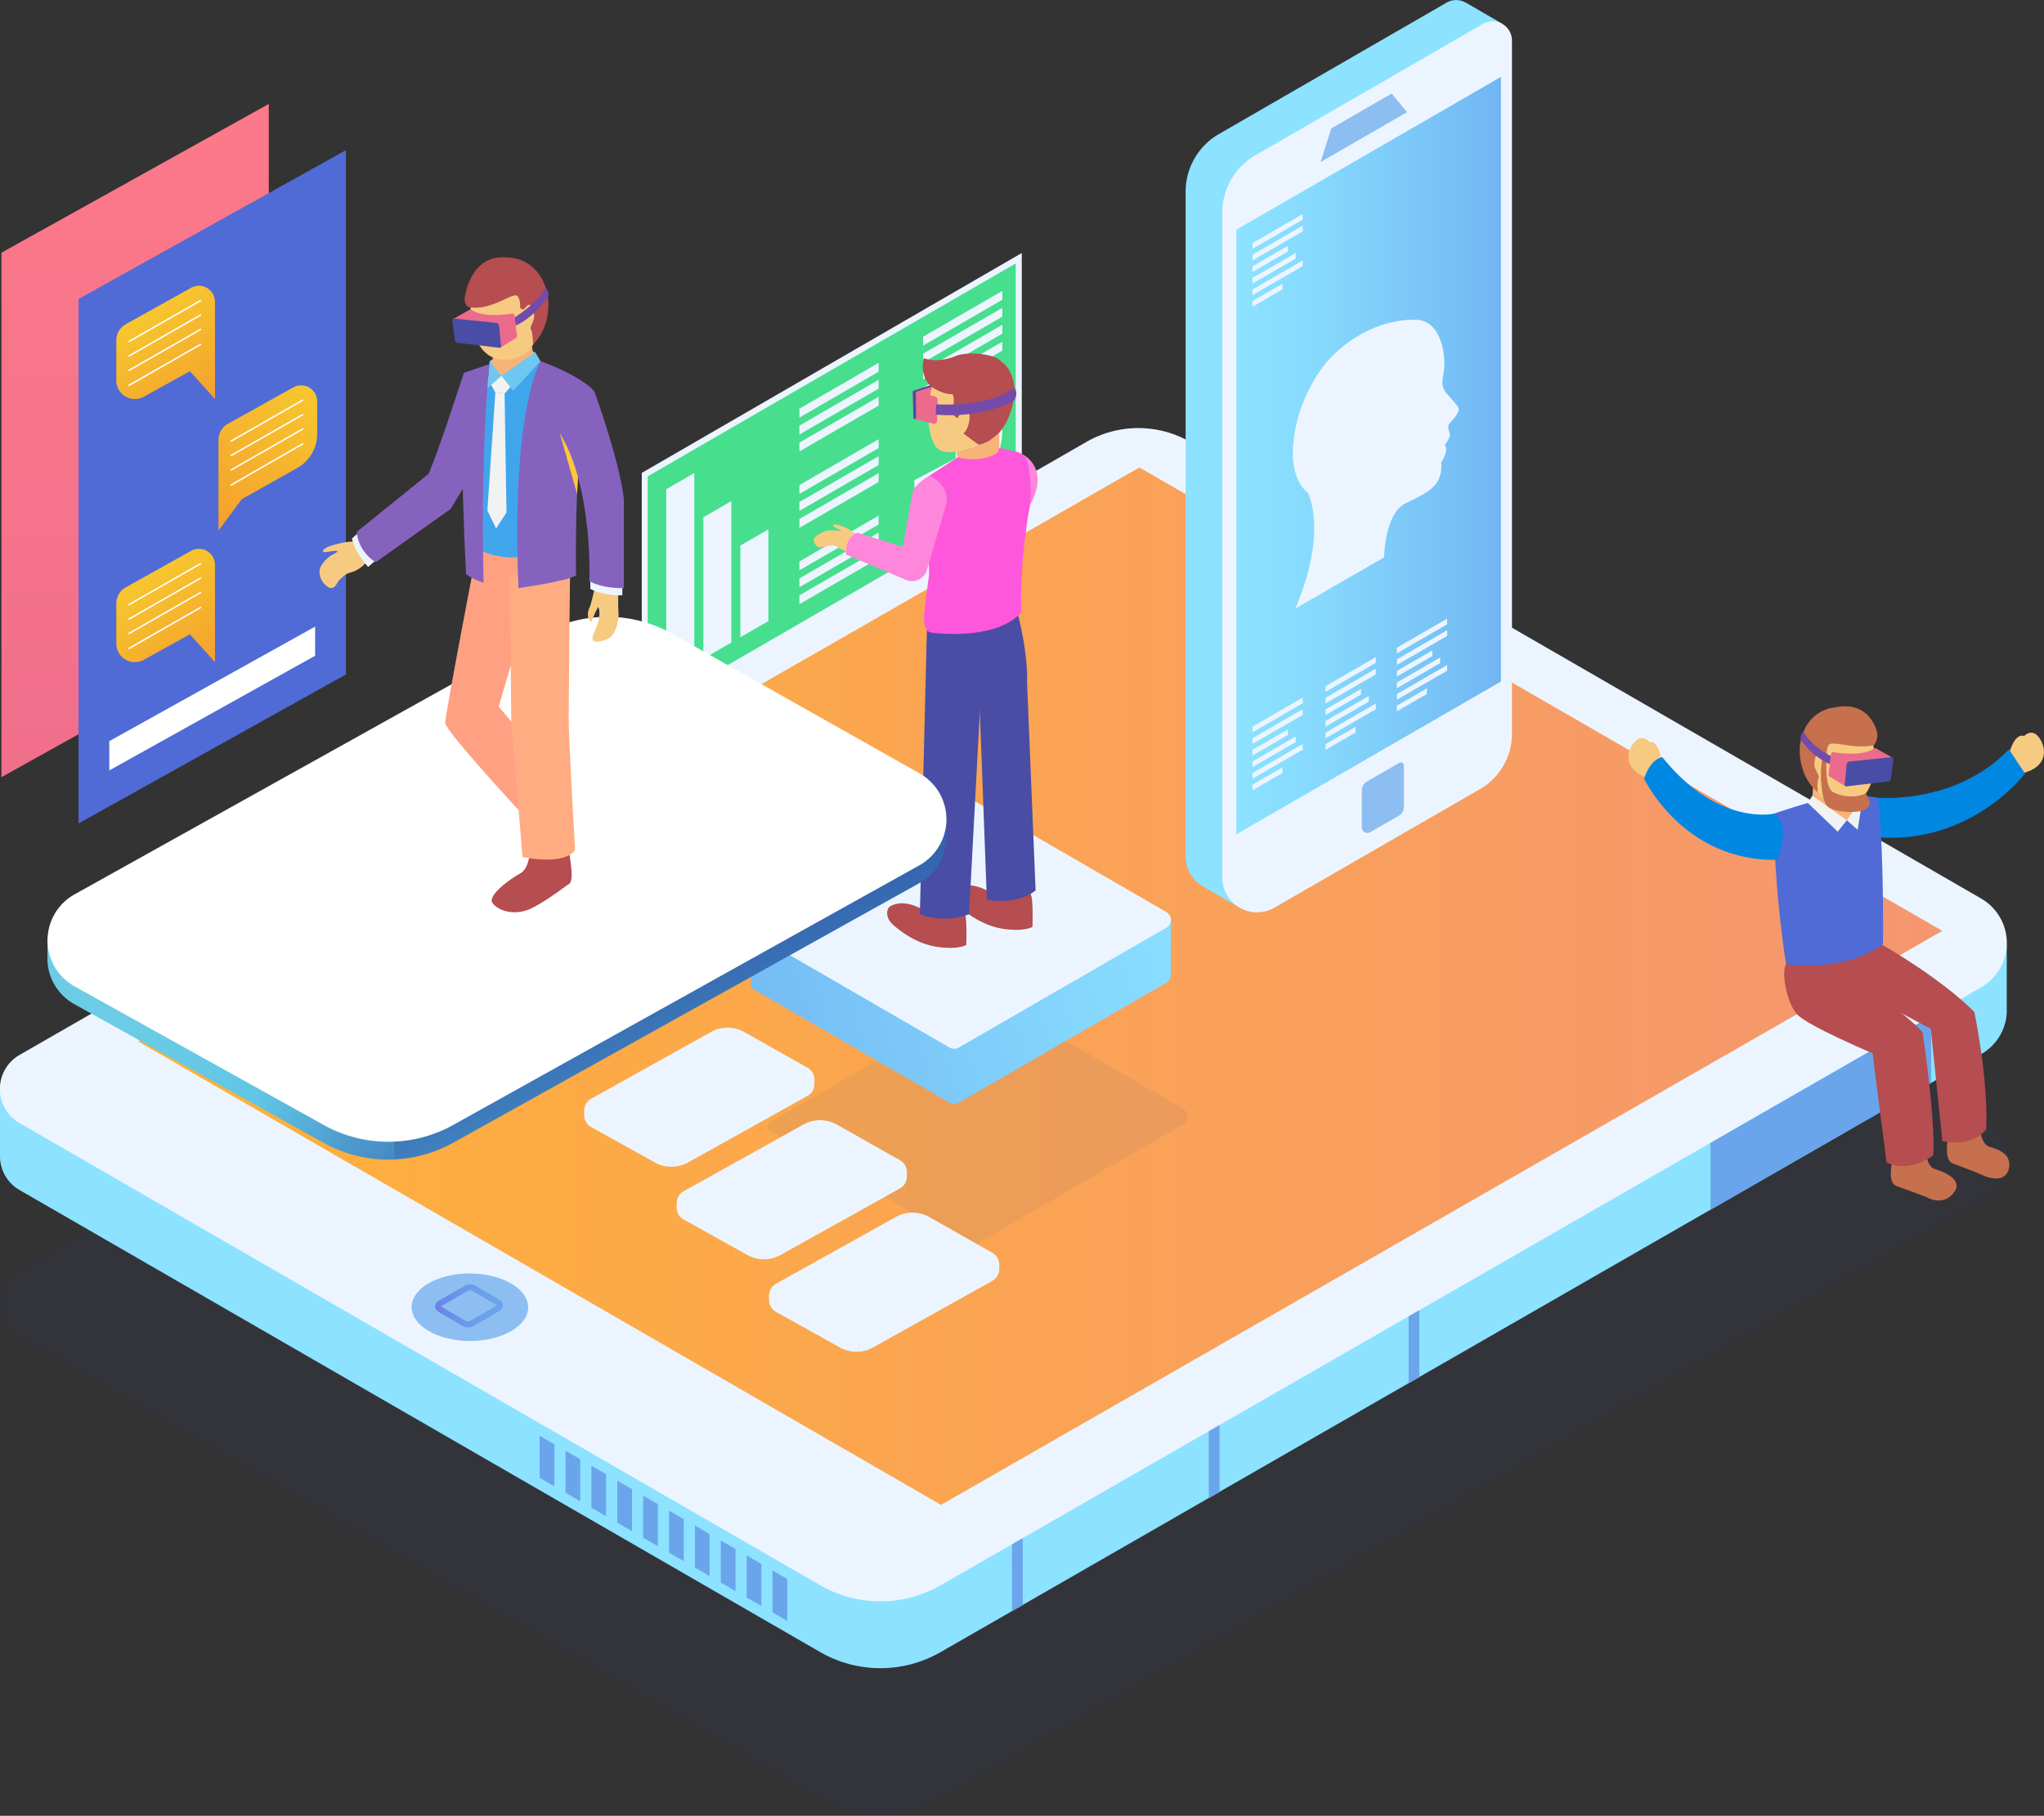 <svg xmlns="http://www.w3.org/2000/svg" xmlns:xlink="http://www.w3.org/1999/xlink" width="834.2" height="741.02" viewBox="0 0 834.2 741.02"><rect x="0" y="0" width="834.2" height="741.02" fill="#333333" stroke="none"/><defs><style>.cls-1{isolation:isolate}.cls-2{fill:#2b3990;opacity:.07;mix-blend-mode:multiply}.cls-3{fill:#8ce2ff}.cls-4{fill:#ecf5ff}.cls-5{fill:url(#linear-gradient)}.cls-6{fill:#8cbef1}.cls-7{fill:url(#linear-gradient-2)}.cls-8{fill:#6aa5ec}.cls-9{fill:url(#linear-gradient-3)}.cls-10{fill:#f7ca82}.cls-11{fill:#0087e2}.cls-12{fill:#c6704e}.cls-13{fill:#b64d50}.cls-14{fill:#f7b378}.cls-15{fill:#506bd6}.cls-16{fill:#f1f2f2}.cls-17{fill:#ec6b8c}.cls-18{fill:#494da5}.cls-19{fill:#734bab}.cls-20{fill:url(#linear-gradient-4)}.cls-21{fill:#47de8e}.cls-22{fill:#fe86db}.cls-23{fill:#fe57db}.cls-24{fill:url(#linear-gradient-5)}.cls-25{fill:url(#linear-gradient-6)}.cls-26{fill:#fff}.cls-27{fill:url(#linear-gradient-7)}.cls-28{fill:url(#linear-gradient-8)}.cls-29{fill:url(#linear-gradient-9)}.cls-30{fill:url(#linear-gradient-10)}.cls-31{fill:#ffa082}.cls-32{fill:#ffac82}.cls-33{fill:#bcbec0}.cls-34{fill:#8662bf}.cls-35{fill:#40a6ec}.cls-36{fill:#6ec7ef}.cls-37{fill:#ffc838}</style><linearGradient id="linear-gradient" x1="56.37" x2="792.69" y1="402.45" y2="402.45" gradientUnits="userSpaceOnUse"><stop offset="0" stop-color="#ffb138"/><stop offset="1" stop-color="#f59670"/></linearGradient><linearGradient id="linear-gradient-2" x1="412.34" x2="439.99" y1="532.92" y2="532.92" gradientTransform="matrix(-1, 0, 0, 1, 617.61, 0)" gradientUnits="userSpaceOnUse"><stop offset="0" stop-color="#6aa5ec"/><stop offset=".32" stop-color="#6aa0ec"/><stop offset=".68" stop-color="#6b93ec"/><stop offset="1" stop-color="#6c80ec"/></linearGradient><linearGradient id="linear-gradient-3" x1="504.6" x2="612.57" y1="185.92" y2="185.92" gradientUnits="userSpaceOnUse"><stop offset="0" stop-color="#8ce2ff"/><stop offset=".31" stop-color="#86d9fd"/><stop offset=".82" stop-color="#77c0f6"/><stop offset="1" stop-color="#71b5f3"/></linearGradient><linearGradient id="linear-gradient-4" x1="516.69" x2="289.05" y1="368.87" y2="431.13" xlink:href="#linear-gradient-3"/><linearGradient id="linear-gradient-5" x1="295.29" x2="97.52" y1="503.9" y2="356.21" gradientUnits="userSpaceOnUse"><stop offset="0" stop-color="#224099"/><stop offset=".11" stop-color="#25469c"/><stop offset=".25" stop-color="#2d57a6"/><stop offset=".41" stop-color="#3b74b7"/><stop offset=".59" stop-color="#4d9bcd"/><stop offset=".75" stop-color="#61c5e5"/><stop offset="1" stop-color="#6ccce6"/></linearGradient><linearGradient id="linear-gradient-6" x1="235.21" x2="338.86" y1="300.35" y2="578.96" xlink:href="#linear-gradient-5"/><linearGradient id="linear-gradient-7" x1="2481.96" x2="2490.74" y1="405.5" y2="-13.3" gradientTransform="matrix(-1, 0, 0, 1, 2541.84, 0)" gradientUnits="userSpaceOnUse"><stop offset="0" stop-color="#ec6b8c"/><stop offset="1" stop-color="#ff7c89"/></linearGradient><linearGradient id="linear-gradient-8" x1="2372.45" x2="2467.15" y1="233.01" y2="90.97" gradientTransform="matrix(-1, 0, 0, 1, 2502.5, 0)" gradientUnits="userSpaceOnUse"><stop offset="0" stop-color="#f05a28"/><stop offset="1" stop-color="#f9ec31"/></linearGradient><linearGradient id="linear-gradient-9" x1="2372.45" x2="2467.15" y1="340.38" y2="198.34" xlink:href="#linear-gradient-8"/><linearGradient id="linear-gradient-10" x1="17.29" x2="160.74" y1="317.6" y2="102.43" gradientTransform="matrix(1, 0, 0, 1, 0, 0)" xlink:href="#linear-gradient-8"/></defs><title>Asset 2</title><g class="cls-1"><g id="Layer_2" data-name="Layer 2"><g id="OBJECTS"><path d="M808.54,490.46l-424.62,244a49.29,49.29,0,0,1-49.2,0L8,545.87a16.07,16.07,0,0,1,0-27.85L443.37,267.88a42.46,42.46,0,0,1,42.38,0l322.82,186.3A20.91,20.91,0,0,1,808.54,490.46Z" class="cls-2"/><path d="M794.31,385.77,485.75,207.7a42.46,42.46,0,0,0-42.38,0L31.94,444.08H0v27.58H0a15.91,15.91,0,0,0,8,14L334.72,674.2a49.29,49.29,0,0,0,49.2,0l424.62-244A20.68,20.68,0,0,0,819,413.35h0V385.77Z" class="cls-3"/><path d="M808.54,402.93l-424.62,244a49.3,49.3,0,0,1-49.2,0L8,458.34a16.06,16.06,0,0,1,0-27.84L443.37,180.36a42.46,42.46,0,0,1,42.38,0L808.57,366.7A20.91,20.91,0,0,1,808.54,402.93Z" class="cls-4"/><polygon points="792.69 379.88 384.05 614.14 56.37 425 465 190.77 792.69 379.88" class="cls-5"/><path d="M174.89,523.73c9.25-5.38,24.31-5.38,33.63,0s9.36,14.1.11,19.48-24.31,5.38-33.63,0S165.64,529.11,174.89,523.73Z" class="cls-6"/><path d="M177.62,533.13a2.53,2.53,0,0,0,1.27,2.21l10,5.82a4.26,4.26,0,0,0,4.27,0L204,534.92a2.55,2.55,0,0,0,0-4.41l-10-5.82a4.27,4.27,0,0,0-4.27,0l-10.83,6.25A2.52,2.52,0,0,0,177.62,533.13Zm2.44,0a.1.1,0,0,1,.05-.09l10.83-6.25a1.79,1.79,0,0,1,.9-.24,1.81,1.81,0,0,1,.91.25l10,5.82a.1.1,0,0,1,0,.18l-10.83,6.25a1.82,1.82,0,0,1-1.82,0l-10-5.82A.1.1,0,0,1,180.06,533.13Z" class="cls-7"/><polygon points="788.13 414.66 698.11 466.39 698.12 493.71 788.13 441.96 788.13 414.66" class="cls-8"/><polygon points="417.4 627.72 417.41 655.04 413.03 657.55 413.02 630.24 417.4 627.72" class="cls-8"/><polygon points="497.72 581.56 497.73 608.88 493.35 611.39 493.34 584.08 497.72 581.56" class="cls-8"/><polygon points="579.26 534.7 579.27 562.02 574.89 564.53 574.88 537.21 579.26 534.7" class="cls-8"/><polygon points="226.25 589.43 226.25 606.57 220.24 603.09 220.24 585.93 226.25 589.43" class="cls-8"/><polygon points="236.81 612.68 230.8 609.2 230.8 592.04 236.81 595.54 236.81 612.68" class="cls-8"/><polygon points="247.37 618.78 241.36 615.3 241.36 598.14 247.37 601.64 247.37 618.78" class="cls-8"/><polygon points="257.94 624.89 251.92 621.41 251.92 604.25 257.94 607.74 257.94 624.89" class="cls-8"/><polygon points="268.5 630.99 262.48 627.51 262.48 610.35 268.5 613.85 268.5 630.99" class="cls-8"/><polygon points="279.06 637.1 273.05 633.62 273.05 616.46 279.06 619.96 279.06 637.1" class="cls-8"/><polygon points="289.62 643.2 283.61 639.72 283.61 622.56 289.62 626.06 289.62 643.2" class="cls-8"/><polygon points="300.18 649.31 294.17 645.83 294.17 628.67 300.18 632.16 300.18 649.31" class="cls-8"/><polygon points="310.74 655.41 304.73 651.93 304.73 634.77 310.74 638.27 310.74 655.41" class="cls-8"/><polygon points="321.3 661.52 315.29 658.03 315.29 640.88 321.3 644.37 321.3 661.52" class="cls-8"/><ellipse cx="215.53" cy="394.04" class="cls-2" rx="51.53" ry="15.69"/><path d="M497.49,54.69l92.9-53.62a7.8,7.8,0,0,1,7.78,0h0l.08,0,0,0,14.8,8.59L602.2,48.57V290.72a26.09,26.09,0,0,1-13,22.59l-78.79,45.48L506,370.48l-14.9-8.65h0a14.06,14.06,0,0,1-7.22-12.36V78.18A27.13,27.13,0,0,1,497.49,54.69Z" class="cls-3"/><path d="M498.83,86.84V358.12a14.19,14.19,0,0,0,21.29,12.29L604.07,322a26.08,26.08,0,0,0,13-22.59V16.54A7.88,7.88,0,0,0,605.3,9.72L512.4,63.34A27.13,27.13,0,0,0,498.83,86.84Z" class="cls-4"/><polygon points="504.6 93.71 504.6 340.46 612.57 278.13 612.57 31.39 504.6 93.71" class="cls-9"/><polygon points="543.35 52.38 538.93 66.16 574.24 45.78 567.98 38.16 543.35 52.38" class="cls-6"/><path d="M555.79,322.61v15a2.27,2.27,0,0,0,3.41,2l11.67-6.71a4.18,4.18,0,0,0,2.09-3.62V312.4a1.26,1.26,0,0,0-1.89-1.09L558,318.85A4.34,4.34,0,0,0,555.79,322.61Z" class="cls-6"/><polygon points="511.16 99.22 511.16 101.53 531.66 89.67 531.66 87.36 511.16 99.22" class="cls-4"/><polygon points="511.16 106.26 531.66 94.4 531.66 92.09 511.16 103.96 511.16 106.26" class="cls-4"/><polygon points="525.63 100.32 511.16 108.69 511.16 111 525.63 102.62 525.63 100.32" class="cls-4"/><polygon points="511.16 120.46 531.66 108.6 531.66 106.29 511.16 118.15 511.16 120.46" class="cls-4"/><polygon points="528.8 103.22 511.16 113.42 511.16 115.73 528.8 105.52 528.8 103.22" class="cls-4"/><polygon points="511.16 125.19 523.38 118.12 523.38 115.81 511.16 122.88 511.16 125.19" class="cls-4"/><polygon points="540.98 280.04 540.98 282.35 561.49 270.49 561.49 268.18 540.98 280.04" class="cls-4"/><polygon points="540.98 287.08 561.49 275.22 561.49 272.92 540.98 284.77 540.98 287.08" class="cls-4"/><polygon points="555.46 281.14 540.98 289.51 540.98 291.81 555.46 283.44 555.46 281.14" class="cls-4"/><polygon points="540.98 301.28 561.49 289.42 561.49 287.11 540.98 298.97 540.98 301.28" class="cls-4"/><polygon points="558.62 284.04 540.98 294.24 540.98 296.55 558.62 286.35 558.62 284.04" class="cls-4"/><polygon points="540.98 306.01 553.21 298.94 553.21 296.63 540.98 303.7 540.98 306.01" class="cls-4"/><polygon points="570.1 264.32 570.1 266.63 590.61 254.77 590.61 252.46 570.1 264.32" class="cls-4"/><polygon points="570.1 271.36 590.61 259.5 590.61 257.19 570.1 269.06 570.1 271.36" class="cls-4"/><polygon points="584.58 265.42 570.1 273.79 570.1 276.1 584.58 267.72 584.58 265.42" class="cls-4"/><polygon points="570.1 285.56 590.61 273.7 590.61 271.39 570.1 283.25 570.1 285.56" class="cls-4"/><polygon points="587.75 268.32 570.1 278.52 570.1 280.83 587.75 270.62 587.75 268.32" class="cls-4"/><polygon points="570.1 290.29 582.33 283.22 582.33 280.91 570.1 287.99 570.1 290.29" class="cls-4"/><polygon points="511.16 296.56 511.16 298.86 531.66 287 531.66 284.69 511.16 296.56" class="cls-4"/><polygon points="511.16 303.59 531.66 291.74 531.66 289.43 511.16 301.29 511.16 303.59" class="cls-4"/><polygon points="525.63 297.65 511.16 306.02 511.16 308.33 525.63 299.95 525.63 297.65" class="cls-4"/><polygon points="511.16 317.79 531.66 305.93 531.66 303.62 511.16 315.48 511.16 317.79" class="cls-4"/><polygon points="528.8 300.55 511.16 310.75 511.16 313.06 528.8 302.86 528.8 300.55" class="cls-4"/><polygon points="511.16 322.52 523.38 315.45 523.38 313.14 511.16 320.22 511.16 322.52" class="cls-4"/><path d="M554.71,136.85c11.71-6.76,21.35-6.36,21.86-6.33,12.31-1,13.74,16.22,12.58,21.73s.13,6.51.71,7.56,4.23,4.57,5.26,6.48-2.45,5.16-3.53,6.51-.22,2.86.13,4.27-2,4.45-2.11,4.61c.95.84.55,2.45.33,3.5a16.41,16.41,0,0,1-1.74,3.41c.58,7.06-2.64,10.41-7.54,13.24-2.08,1.2-4.45,2.3-7,3.56l-.46.25c-8,4.63-8.29,20.94-8.3,21.79l-36.26,20.93c13.2-31.18,5.54-46.39,5.13-47.2-6.66-5.37-6.15-16.42-6.12-17,.63-21.29,13.32-35.87,14-36.64A53.45,53.45,0,0,1,554.71,136.85Z" class="cls-4"/><path d="M832.29,301.13c-3-4.27-6.2-.77-6.2-.77-4.24-1.46-6.35,8-6.35,8l5.92,7.14C835.84,312.86,835.29,305.41,832.29,301.13Z" class="cls-10"/><path d="M667.11,302.81c3.34-3.73,6,0,6,0,4.21-.92,5.15,8.36,5.15,8.36l-6.45,6.14C662.41,313.58,663.77,306.54,667.11,302.81Z" class="cls-10"/><path d="M766.38,325.54s32,2.9,53.51-19.77l6.56,9.91s-21.7,29.08-60.58,26Z" class="cls-11"/><path d="M808,459.84s.28,7.07,3.92,8.15,9.38,3,7.89,9.12c-1.43,5.91-8.92,3.39-10.41,2.59S800,475.91,797,474.82s-2.78-6.75-1.69-11.81S808,459.84,808,459.84Z" class="cls-12"/><path d="M785.91,469.09s.13,6.93,3.76,8,11.42,4.19,8,9.25-8.81,3.52-10.3,2.72S777,485.11,774,484s-2.63-6.2-1.53-11.26S785.91,469.09,785.91,469.09Z" class="cls-12"/><path d="M767.75,385.31s23.69,13.34,38,27.63c0,0,5.83,27.39,4.84,48,0,0-5.16,7.41-17.86,4.76L788,419.88l-38.34-20.41-3.35-12.9Z" class="cls-13"/><path d="M746.29,391.26s34.65,24.46,38.36,30.15c0,0,5.28,34.66,4.35,50.14,0,0-10.19,7.54-19.05,2.78,0,0-5.28-40.35-5.68-44.46,0,0-26.53-11.22-30.77-15.85s-6.6-16.75-4.6-20.68Z" class="cls-13"/><path d="M740.1,319.22l-.59,8s1.45,5.49,8.6,6.28,9.86-4.57,9.86-4.57v-6.68Z" class="cls-14"/><path d="M739.5,327.23s-5,1.3-15.58,4.83a429.31,429.31,0,0,0,5,61.28s22.36,4.22,39.57-8c0,0,.45-39.92-2.1-59.77a26,26,0,0,0-8.42-.39Z" class="cls-15"/><path d="M738.32,316.22s2.76,12.28,14.14,12.09c13.12-.22,13.64-17.37,11.84-25.38-1.68-7.49-10.84-16.28-19.83-10.43C737.72,296.89,735.53,305,738.32,316.22Z" class="cls-10"/><path d="M748.47,288.76s-11.49.68-13.83,15c0,0-1.73,11.87,7.21,19.58,0,0-.31-4.91.34-5.87s-1.95-3.73-1.71-5.61.46-5.31,2.62-3.65l.78.78a1,1,0,0,0,1.77-.85,6.58,6.58,0,0,1,.56-4c1.45-2.23,9.73,1.76,18.57,0a6.65,6.65,0,0,0,1.32-5.13S763.55,285.46,748.47,288.76Z" class="cls-12"/><polygon points="742.62 325.33 750.03 327.1 757.96 329.58 757.28 333.16 753.73 334.74 746.19 331.3 741.84 327.1 742.62 325.33" class="cls-14"/><polygon points="739.69 324.71 737.77 327.65 750.01 339.41 753.73 334.74 739.69 324.71" class="cls-16"/><polygon points="753.73 334.74 758.16 338.66 760.24 325.33 753.73 334.74" class="cls-16"/><path d="M745.64,308.33s-1.46,12,2.31,14.83a16.11,16.11,0,0,0,13.49.7s3.12,3.63.5,6-13.67,1.84-16.24-.91-3.19-14.83-1.82-20l1.14-1.21Z" class="cls-12"/><path d="M748.41,307c9.93,1.48,14.63-.23,16.32-1.49a1.06,1.06,0,0,1,1.33.15l6.54,3.65-19.68,11.44-6.36-3.91a1.16,1.16,0,0,1-.23-1.14l1-8.18A.94.94,0,0,1,748.41,307Z" class="cls-17"/><path d="M754.77,310.78,772,309a.63.63,0,0,1,.76.72l-1.05,8.19a1.39,1.39,0,0,1-1.12,1l-17,2a.61.61,0,0,1-.73-.7l.82-8.44A1.47,1.47,0,0,1,754.77,310.78Z" class="cls-18"/><path d="M747.22,308.52s-7.47-3.47-11.17-9.92a3.21,3.21,0,0,0-1.06,3.33,28.7,28.7,0,0,0,11.81,9.93Z" class="cls-19"/><path d="M723.93,332.06s-22.8,5.27-45.49-23.05c0,0-4.69.34-7.44,8.75,0,0,15.91,33.88,54.38,33.15C725.38,350.91,731.48,336.45,723.93,332.06Z" class="cls-11"/><path d="M482.92,452.5l-.14-.08-77.5-44.83h0a3.76,3.76,0,0,0-3.76,0l-71.24,41.13-15.94,9.19a2.06,2.06,0,0,0,0,3.56l2.54,1.47,77.5,44.83h0a3.75,3.75,0,0,0,3.76,0l75-43.32,9.75-5.62A3.65,3.65,0,0,0,482.92,452.5Z" class="cls-2"/><path d="M473.18,375.76l-12.56,8L455,389,325.9,386l-3.57-3.29-15.84-3.33v22.5h0a2,2,0,0,0,1,1.83l2.54,1.47L387.55,450h0a3.75,3.75,0,0,0,3.75,0l75-43.32,9.75-5.62a3.62,3.62,0,0,0,1.82-3.28h0v-22.5Z" class="cls-20"/><path d="M476.08,372.24l-.14-.08-77.5-44.83h0a3.75,3.75,0,0,0-3.76,0l-71.24,41.13-15.94,9.19a2.06,2.06,0,0,0,0,3.56l2.54,1.47,77.5,44.83h0a3.75,3.75,0,0,0,3.75,0l75-43.32,9.75-5.62A3.65,3.65,0,0,0,476.08,372.24Z" class="cls-4"/><polygon points="263.14 193.7 263.14 292.44 415.79 204.12 415.79 105.39 263.14 193.7" class="cls-21"/><polygon points="376.73 141.03 376.73 137.42 409.07 118.71 409.07 122.32 376.73 141.03" class="cls-4"/><polygon points="376.73 147.94 376.73 144.34 409.07 125.63 409.07 129.23 376.73 147.94" class="cls-4"/><polygon points="376.73 154.86 376.73 151.25 409.07 132.55 409.07 136.15 376.73 154.86" class="cls-4"/><polygon points="358.59 148.09 358.59 151.69 326.25 170.4 326.25 166.8 358.59 148.09" class="cls-4"/><polygon points="358.59 158.6 326.25 177.32 326.25 173.71 358.59 155 358.59 158.6" class="cls-4"/><polygon points="358.59 165.52 326.25 184.23 326.25 180.63 358.59 161.92 358.59 165.52" class="cls-4"/><polygon points="358.59 182.86 326.25 201.57 326.25 197.96 358.59 179.25 358.59 182.86" class="cls-4"/><polygon points="358.59 189.77 326.25 208.48 326.25 204.88 358.59 186.17 358.59 189.77" class="cls-4"/><polygon points="358.59 196.69 326.25 215.4 326.25 211.79 358.59 193.08 358.59 196.69" class="cls-4"/><polygon points="358.59 214.02 326.25 232.73 326.25 229.13 358.59 210.42 358.59 214.02" class="cls-4"/><polygon points="358.59 220.94 326.25 239.65 326.25 236.05 358.59 217.34 358.59 220.94" class="cls-4"/><polygon points="358.59 227.86 326.25 246.56 326.25 242.96 358.59 224.25 358.59 227.86" class="cls-4"/><polygon points="376.73 161.77 376.73 158.17 409.07 139.46 409.07 143.06 376.73 161.77" class="cls-4"/><polygon points="302.16 222.63 313.59 216.02 313.59 253.45 302.16 260.07 302.16 222.63" class="cls-4"/><polygon points="287.04 211.11 298.47 204.49 298.47 262.22 287.04 268.83 287.04 211.11" class="cls-4"/><polygon points="271.92 199.65 283.36 193.03 283.36 270.98 271.92 277.59 271.92 199.65" class="cls-4"/><path d="M390,187.09V166.15c.36-.23.71-.47,1.07-.68,9.92-5.73,18-1.13,18,10.27s-8,25.29-17.91,31-18,1.13-18-10.27c0-.17,0-.34,0-.51Z" class="cls-4"/><path d="M262.53,192.64l-.61.35V294.56L416.4,205.18l.61-.35V103.26Zm152,10.78-150.19,86.9V194.4l150.19-86.9Z" class="cls-4"/><polygon points="372.52 159.56 382.03 156.44 382.77 162.05 379.26 167.44 372.52 159.56" class="cls-17"/><polygon points="373.68 159.91 380.84 157.65 380.84 156.84 372.52 159.56 373.68 159.91" class="cls-18"/><path d="M416.89,185.2s14.89,6.47,0,26.17Z" class="cls-22"/><path d="M409,363.93s-2.06,2-5.34,0a18,18,0,0,0-6.77-2.52,10.63,10.63,0,0,0-4.06.12c-1,.23-2.94.86-3.35,1.87-1.11,2.73.26,5.14,2.3,6.9,5.53,4.77,12.21,8.35,19.58,9,3.16.28,7.05.34,10-1,0,0,.49-12.07-.86-13.64Z" class="cls-13"/><path d="M415.55,251.18s4.06,15.34,3.61,27.29l3.49,84.92s-6.81,6.05-19.89,3.8l-4.3-115.12Z" class="cls-18"/><path d="M382,371.29s-2.06,2-5.34,0a18.06,18.06,0,0,0-6.78-2.52,10.66,10.66,0,0,0-4.06.12c-1,.24-2.94.86-3.35,1.87-1.11,2.73.26,5.14,2.3,6.9,5.53,4.77,12.21,8.35,19.58,9,3.16.28,7.05.34,10-1,0,0,.49-12.07-.86-13.65Z" class="cls-13"/><path d="M401.77,249.93s2.28,10-1,24.13l-5.28,99.05a29.1,29.1,0,0,1-20.07,0l2.89-117.2Z" class="cls-18"/><path d="M377.11,252.52c-.08-3,2.08-17.92,2.08-17.92h0c-.54-20.22.16-40.48.16-40.48l11.45-7.48,17-3.95,6.25,1.57a5.9,5.9,0,0,1,5.43,4.82c.89,4.79,1.88,12.49.59,18.8-.85,4.16-1.78,11.81-2.57,19.3-.08.78-1.18,15.54-.6,21.56a3,3,0,0,1-1.33,2.45c-11.28,10.37-35.3,7-35.3,7C377.54,257.9,377.17,254.88,377.11,252.52Z" class="cls-23"/><path d="M336.79,216.79c1.61-.54,3.29-.49,6.43,0a10.34,10.34,0,0,0-2.38-1.54c-1.36-.61-.45-1.31-.45-1.31a16.25,16.25,0,0,1,6,2.07,32.49,32.49,0,0,0,3.39,2l-.08.56.91.23S348,225,346.4,225.18s-4.53-2.32-6.2-2.54c-2.33-.3-4.1.9-5.75.75s-2.22-2.18-2.37-3.16S334.76,217.47,336.79,216.79Z" class="cls-10"/><path d="M350,217.42l18.5,5.79s3.16-18.27,3.91-22,6.95-7.07,6.95-7.07c9.5,4.81,6.65,12.33,6.65,12.33l-7.74,26.19a6.33,6.33,0,0,1-8.54,4l-24.54-10.38C345,218.63,350,217.42,350,217.42Z" class="cls-22"/><path d="M405.41,146.23c-4.07-.66-9.61-.79-13.54.37-6.61,2-10.22,6.17-11.81,12.44s-2.08,16.85,1.54,22.72c2.26,3.67,7.3,3,10.89,2,4.35-1.15,10-3,13.6-5.72,5-3.75,7.6-12,7.9-17.91C414.25,155,411.61,147.25,405.41,146.23Z" class="cls-10"/><path d="M407.79,176.52a13.28,13.28,0,0,1-1.69,1.55c-3.57,2.69-9.25,4.57-13.6,5.72-.69.18-1.44.35-2.21.48l.52,2.37a23,23,0,0,0,12.14,0c2.38-.66,4.87-1.66,4.87-4.17v-6Z" class="cls-14"/><path d="M377,146.16s5.22,2.38,13.15-.92c4-1.68,15.26-1.23,18.42,2.23h0c4,2.63,5.66,8.53,5.45,12.68-.3,5.94-2.93,14.16-7.9,17.91-2.74,2.07-2.87,2.31-6.55,3.46-1-.49-6.41-4.68-6.41-4.68,2.08-1.21,3.69-8.12,1.48-9.33s-3.69,3.09-3.69,3.09c-1.28-.47-3.22-1.95-2.15-4.5a7.62,7.62,0,0,0,0-5.23c-3.92.08-7.16-2.14-8.41-2.83C380.37,158,375.14,154.41,377,146.16Z" class="cls-13"/><path d="M372.52,159.56l9,2.2a1.52,1.52,0,0,1,1.16,1.53l-.27,8.51a1.21,1.21,0,0,1-1.52,1.14l-8.14-2.12Z" class="cls-17"/><polygon points="372.52 159.56 373.8 159.87 373.86 171.1 372.8 170.81 372.52 159.56" class="cls-18"/><path d="M382,165s21.85,1.47,32-6.82a4.43,4.43,0,0,1-.35,5.45s-12.66,7.29-31.75,5.56Z" class="cls-19"/><path d="M30.4,372.21A21.77,21.77,0,0,0,25.45,376l-6.09,6.68v8.46h0a21.28,21.28,0,0,0,11,18.66l101.68,56.57a54.39,54.39,0,0,0,28.74,6.81V299.56Z" class="cls-24"/><path d="M381.72,328.36a21.5,21.5,0,0,0-6.38-5.46L274.57,266a54.42,54.42,0,0,0-53.24-.15l-60.5,33.7V473.15A54.31,54.31,0,0,0,185,466.33L375.23,360.4a21.29,21.29,0,0,0,11-19.08v-7.69Z" class="cls-25"/><path id="_Path_" d="M30.4,365,221.33,258.61a54.43,54.43,0,0,1,53.24.15l100.76,56.88a21.49,21.49,0,0,1-.11,37.49L185,459.07a54.41,54.41,0,0,1-52.95,0L30.41,402.51A21.49,21.49,0,0,1,30.4,365Z" class="cls-26" data-name="&lt;Path&gt;"/><path d="M241.25,450.26a5.69,5.69,0,0,0-1.27,1l-1.55,1.71v2.17h0a5.45,5.45,0,0,0,2.82,4.78l26,14.48a13.85,13.85,0,0,0,7.36,1.74V431.66Z" class="cls-4"/><path d="M331.2,439a5.48,5.48,0,0,0-1.63-1.41l-25.8-14.56a13.92,13.92,0,0,0-13.63,0l-15.49,8.63v44.45a13.8,13.8,0,0,0,6.2-1.74l48.69-27.12a5.47,5.47,0,0,0,2.83-4.89v-2Z" class="cls-4"/><path id="_Path_2" d="M241.25,448.4l48.88-27.23a13.93,13.93,0,0,1,13.63,0l25.8,14.56a5.51,5.51,0,0,1,0,9.61L280.84,472.5a13.91,13.91,0,0,1-13.56,0l-26-14.48A5.51,5.51,0,0,1,241.25,448.4Z" class="cls-4" data-name="&lt;Path&gt;"/><path d="M279,488a5.92,5.92,0,0,0-1.26,1l-1.57,1.71v2.18h0a5.48,5.48,0,0,0,2.84,4.78l26,14.48a14.08,14.08,0,0,0,7.36,1.74V469.4Z" class="cls-4"/><path d="M368.93,476.77a5.4,5.4,0,0,0-1.64-1.39L341.5,460.8a14,14,0,0,0-13.63,0l-15.49,8.63v44.45a14.18,14.18,0,0,0,6.2-1.74L367.27,485a5.43,5.43,0,0,0,2.82-4.88v-2Z" class="cls-4"/><path id="_Path_3" d="M279,486.15l48.89-27.23a13.94,13.94,0,0,1,13.63,0l25.8,14.58a5.5,5.5,0,0,1,0,9.59l-48.7,27.14a14,14,0,0,1-13.56,0l-26-14.5A5.5,5.5,0,0,1,279,486.15Z" class="cls-4" data-name="&lt;Path&gt;"/><path d="M316.71,525.73a5.67,5.67,0,0,0-1.27,1l-1.56,1.71v2.16h0a5.48,5.48,0,0,0,2.83,4.78l26,14.48a13.81,13.81,0,0,0,7.36,1.74V507.13Z" class="cls-4"/><path d="M406.67,514.51a5.31,5.31,0,0,0-1.63-1.4l-25.8-14.56a13.93,13.93,0,0,0-13.63,0l-15.49,8.63v44.44a13.74,13.74,0,0,0,6.2-1.74L405,522.71a5.47,5.47,0,0,0,2.82-4.89v-2Z" class="cls-4"/><path id="_Path_4" d="M316.71,523.88l48.89-27.23a13.92,13.92,0,0,1,13.63,0L405,511.25a5.51,5.51,0,0,1,0,9.61L356.31,548a14,14,0,0,1-13.56,0l-26-14.48A5.51,5.51,0,0,1,316.71,523.88Z" class="cls-4" data-name="&lt;Path&gt;"/><polygon points=".6 317.16 109.69 256.38 109.69 42.42 .6 103.12 .6 317.16" class="cls-27"/><polygon points="32.06 336.04 141.16 275.25 141.16 61.29 32.06 122 32.06 336.04" class="cls-15"/><polygon points="44.61 314.41 128.61 267.6 128.61 255.72 44.61 302.46 44.61 314.41" class="cls-26"/><path d="M51.37,132.29,78,117.45a6.55,6.55,0,0,1,9.74,5.73v39.66L77.49,151.5,58.73,161.9a7.58,7.58,0,0,1-11.26-6.63V138.91A7.58,7.58,0,0,1,51.37,132.29Z" class="cls-28"/><polygon points="52.6 139.74 52.31 139.22 81.91 122.3 82.19 122.81 52.6 139.74" class="cls-26"/><polygon points="52.6 145.63 52.31 145.12 81.91 128.18 82.19 128.7 52.6 145.63" class="cls-26"/><polygon points="52.6 151.51 52.31 151 81.91 134.07 82.19 134.59 52.6 151.51" class="cls-26"/><polygon points="52.6 157.62 52.31 157.1 81.91 140.17 82.19 140.69 52.6 157.62" class="cls-26"/><path d="M51.37,239.66,78,224.81a6.55,6.55,0,0,1,9.74,5.73V270.2L77.49,258.87l-18.76,10.4a7.58,7.58,0,0,1-11.26-6.63V246.28A7.58,7.58,0,0,1,51.37,239.66Z" class="cls-29"/><polygon points="52.6 247.1 52.31 246.59 81.91 229.66 82.19 230.18 52.6 247.1" class="cls-26"/><polygon points="52.6 252.99 52.31 252.48 81.91 235.55 82.19 236.06 52.6 252.99" class="cls-26"/><polygon points="52.6 258.88 52.31 258.37 81.91 241.44 82.19 241.95 52.6 258.88" class="cls-26"/><polygon points="52.6 264.99 52.31 264.47 81.91 247.54 82.19 248.05 52.6 264.99" class="cls-26"/><path d="M119.73,158.08,93.05,172.93a7.58,7.58,0,0,0-3.89,6.63v37l9.5-12.85,20.52-11.53,2.26-1.28a15.83,15.83,0,0,0,8-13.77V163.81A6.55,6.55,0,0,0,119.73,158.08Z" class="cls-30"/><polygon points="94.29 180.38 94 179.86 123.59 162.94 123.88 163.45 94.29 180.38" class="cls-26"/><rect width="34.09" height=".59" x="91.9" y="177.25" class="cls-26" transform="translate(-73.68 77.34) rotate(-29.71)"/><polygon points="94.29 192.15 94 191.64 123.59 174.71 123.88 175.22 94.29 192.15" class="cls-26"/><rect width="34.09" height=".59" x="91.9" y="189.24" class="cls-26" transform="translate(-79.99 79.54) rotate(-29.9)"/><path d="M216.32,347.19s-.31,7.31-4,9.26-13.46,8.86-11.35,12,9.34,5.93,17,1.7,12-8,14.32-9.46,0-11.82-.47-16.37S216.32,347.19,216.32,347.19Z" class="cls-13"/><path d="M193,233s-11.31,58.78-11.31,62,30,35.63,30,35.63l3.84-28-12-14.3,9.39-31.92,3.58-28.92-8.25-11.39L193,220.34Z" class="cls-31"/><path d="M232.7,227.51s-.61,58.24-.61,66,2.6,53.32,2.6,53.32-2.92,6.5-21.45,2.93l-4.58-55.92-.46-45.57v-13Z" class="cls-32"/><path d="M212.89,231.11s-9.73,1.79-18.71-2.44l1.26-4.88,17.45,2.33Z" class="cls-31"/><path d="M252.39,240.54s-.22,6.21,0,8.71c.43,4.87-1.57,9.54-3.31,10.84s-5.44,2.28-6.88,1.46,1.35-5.33,1.9-7.53c1.19-4.78,0-6.33,0-6.34a14.48,14.48,0,0,1-.93,1.82c-.61,1.27-1.13,2.57-1.69,3.87a.53.53,0,0,1-.19.27.35.35,0,0,1-.39-.07c-1.37-1.18-1.08-4.2-.32-5.56s2.88-11.37,2.88-11.37Z" class="cls-10"/><path d="M136,226.2a4.86,4.86,0,0,0,1.51-.9c.45-.49-.21-.54-.72-.51-1.4.08-2.76.49-4.18.52-.42,0-1.22-.22-.74-.75,1.36-1.52,3.84-2.05,5.74-2.56a30.38,30.38,0,0,1,4.06-.81c.73-.09,1.46-.16,2.19-.2.42,0,1.34.14,1.7-.12a4.46,4.46,0,0,0,.46-.35l5.15,7a18.54,18.54,0,0,1-2.44,2.75,12.52,12.52,0,0,1-6.15,3.51c-1.64.51-2.63,1.6-3.9,2.76s-1.32,2.76-3,3.36-5.26-2.61-5.29-6.41c0-2,1.27-3.74,2.61-5.06a14.91,14.91,0,0,1,2.33-1.87A5.67,5.67,0,0,1,136,226.2Z" class="cls-10"/><path d="M254,237.66v5.29s-7.72.32-13.08-2.64v-5.49Z" class="cls-4"/><path d="M154.24,227.89l-4,3.47s-5.32-5.61-6.61-11.6l4.13-3.61Z" class="cls-4"/><path d="M218.45,143.73l-1,1.39-16.29,7.8-1.34-5.52A25,25,0,0,1,218.45,143.73Z" class="cls-33"/><path d="M216.93,138.95a41.2,41.2,0,0,0,1.14,7.32l-6.95,7.8-6,5.36h-3.81L200.27,155s1.46-9.27.57-12.6Z" class="cls-14"/><path d="M189.3,152.18S178.74,185,174.84,193.43l-29.26,23.66a16.32,16.32,0,0,0,7.8,12.35l30.56-21.78,4.95-8.25L193,165.63Z" class="cls-34"/><path d="M213.2,227.17s-7.59,1.73-17.34-2.6L193,152.18l8.56,1.76,8.23-1.44L220,146.91l3.37,5.26-4.82,55.49Z" class="cls-35"/><path d="M198.53,163.5s-2.24,34.63-1.15,74.29a22.58,22.58,0,0,1-7.15-3.47s-2.83-49.27-.92-82.14l10.42-3.61-.25,3Z" class="cls-34"/><polygon points="218.45 143.74 220.58 147.4 209.48 159.43 204.65 153.37 218.45 143.74" class="cls-36"/><path d="M241.48,158.6s-5.18-5.49-20.9-11.19c0,0-12,19.77-9,92.57,0,0,20.51-2.83,23.54-5.22C235.09,234.75,233.89,176.91,241.48,158.6Z" class="cls-34"/><path d="M220.61,132.94S218.8,146,206.91,146.79c-13.72.91-15.76-16.95-14.58-25.47,1.1-8,9.9-17.94,19.8-12.62C219.55,112.69,222.54,120.94,220.61,132.94Z" class="cls-10"/><path d="M207.62,105.15s12.06-.29,15.75,14.41c0,0,2.84,12.24-5.82,21.07,0,0-.1-5.16-.86-6.1s1.71-4.06,1.3-6-.95-5.5-3.06-3.58l-.75.88a1.09,1.09,0,0,1-1.92-.74,6.88,6.88,0,0,0-.93-4.15c-1.71-2.2-9.9,5.61-19.28,4.54,0,0-2.46,0-2.44-3.61C189.61,121.86,191.58,103,207.62,105.15Z" class="cls-13"/><polygon points="204.65 153.37 198.91 158.46 199.82 147.4 204.65 153.37" class="cls-36"/><polygon points="204.65 153.37 200.44 157.1 202.16 160.17 205.93 160.58 208.32 157.97 204.65 153.37" class="cls-16"/><polygon points="202.16 160.17 198.91 208.36 202.46 215.67 206.71 209.17 205.93 160.58 202.16 160.17" class="cls-16"/><polygon points="228.37 176.46 235.52 201.59 236.12 190.81 228.37 176.46" class="cls-37"/><path d="M242.61,159.84s10,27.24,12,43.71V240s-8,.43-14.09-2.81c0,0,1.73-37.93-12.14-60.69C228.37,176.46,232.21,147.13,242.61,159.84Z" class="cls-34"/><path d="M208.88,128c-9.93,1.48-14.63-.23-16.32-1.49a1.06,1.06,0,0,0-1.33.15l-6.54,3.66,19.68,11.44,6.36-3.91a1.16,1.16,0,0,0,.23-1.14l-1-8.18A.94.94,0,0,0,208.88,128Z" class="cls-17"/><path d="M202.52,131.78,185.34,130a.63.63,0,0,0-.76.72l1.05,8.19a1.39,1.39,0,0,0,1.12,1l17,2a.61.61,0,0,0,.73-.7l-.81-8.44A1.47,1.47,0,0,0,202.52,131.78Z" class="cls-18"/><path d="M210.07,129.52S219,124,222.68,117.59a3.22,3.22,0,0,1,1.06,3.33s-5.31,8.34-13.26,11.95Z" class="cls-19"/></g></g></g></svg>